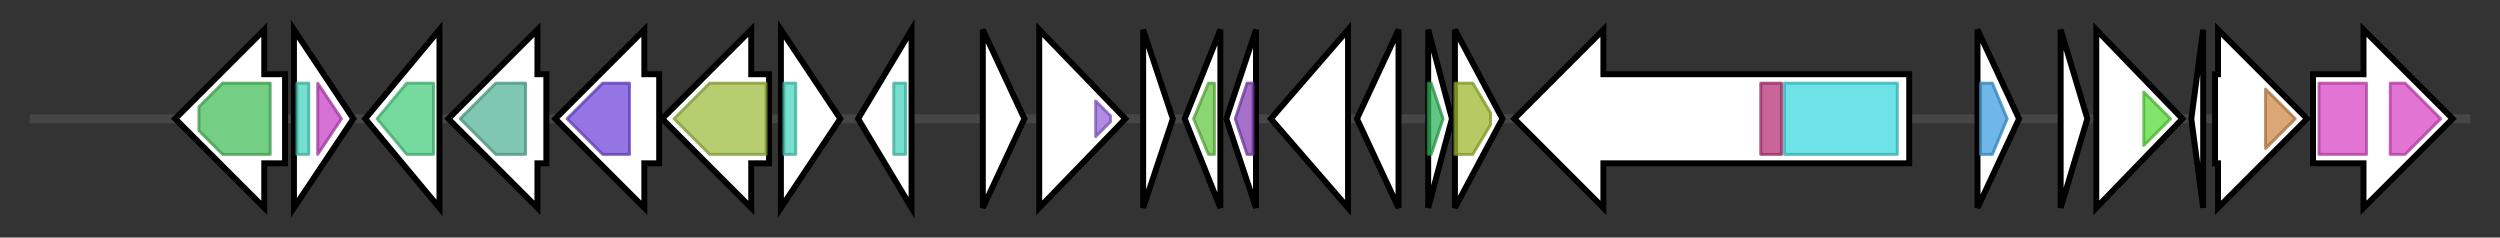 <svg version="1.1" baseProfile="full" xmlns="http://www.w3.org/2000/svg" width="841.967" height="80">
	<rect width="100%" height="100%" fill="#333333" stroke="none"/>
	<g>
		<line x1="10" y1="40.0" x2="831.967" y2="40.0" style="stroke:rgb(70,70,70); stroke-width:3 "/>
		<g>
			<title> (ctg1_481)</title>
			<polygon class=" (ctg1_481)" points="96,25 89,25 89,10 59,40 89,70 89,55 96,55" fill="rgb(255,255,255)" fill-opacity="1.0" stroke="rgb(0,0,0)" stroke-width="2"  />
			<g>
				<title>HlyD_D23 (PF16576)
"Barrel-sandwich domain of CusB or HlyD membrane-fusion"</title>
				<polygon class="PF16576" points="67,36 75,28 91,28 91,52 75,52 67,44" stroke-linejoin="round" width="24" height="24" fill="rgb(70,190,92)" stroke="rgb(56,152,73)" stroke-width="1" opacity="0.75" />
			</g>
		</g>
		<g>
			<title> (ctg1_482)</title>
			<polygon class=" (ctg1_482)" points="99,10 119,40 99,70" fill="rgb(255,255,255)" fill-opacity="1.0" stroke="rgb(0,0,0)" stroke-width="2"  />
			<g>
				<title>TetR_N (PF00440)
"Bacterial regulatory proteins, tetR family"</title>
				<rect class="PF00440" x="100" y="28" stroke-linejoin="round" width="4" height="24" fill="rgb(73,212,190)" stroke="rgb(58,169,152)" stroke-width="1" opacity="0.75" />
			</g>
			<g>
				<title>TetR_C_7 (PF14246)
"AefR-like transcriptional repressor, C-terminal domain"</title>
				<polygon class="PF14246" points="107,28 107,28 115,40 107,52 107,52" stroke-linejoin="round" width="11" height="24" fill="rgb(198,67,196)" stroke="rgb(158,53,156)" stroke-width="1" opacity="0.75" />
			</g>
		</g>
		<g>
			<title> (ctg1_483)</title>
			<polygon class=" (ctg1_483)" points="123,40 148,10 148,70" fill="rgb(255,255,255)" fill-opacity="1.0" stroke="rgb(0,0,0)" stroke-width="2"  />
			<g>
				<title>adh_short_C2 (PF13561)
"Enoyl-(Acyl carrier protein) reductase"</title>
				<polygon class="PF13561" points="127,40 137,28 146,28 146,52 137,52" stroke-linejoin="round" width="23" height="24" fill="rgb(73,205,127)" stroke="rgb(58,164,101)" stroke-width="1" opacity="0.75" />
			</g>
		</g>
		<g>
			<title> (ctg1_484)</title>
			<polygon class=" (ctg1_484)" points="184,25 181,25 181,10 151,40 181,70 181,55 184,55" fill="rgb(255,255,255)" fill-opacity="1.0" stroke="rgb(0,0,0)" stroke-width="2"  />
			<g>
				<title>Abhydrolase_1 (PF00561)
"alpha/beta hydrolase fold"</title>
				<polygon class="PF00561" points="155,40 167,28 177,28 177,52 167,52" stroke-linejoin="round" width="25" height="24" fill="rgb(86,180,151)" stroke="rgb(68,144,120)" stroke-width="1" opacity="0.75" />
			</g>
		</g>
		<g>
			<title> (ctg1_485)</title>
			<polygon class=" (ctg1_485)" points="222,25 217,25 217,10 187,40 217,70 217,55 222,55" fill="rgb(255,255,255)" fill-opacity="1.0" stroke="rgb(0,0,0)" stroke-width="2"  />
			<g>
				<title>Abhydrolase_6 (PF12697)
"Alpha/beta hydrolase family"</title>
				<polygon class="PF12697" points="191,40 203,28 212,28 212,52 203,52" stroke-linejoin="round" width="25" height="24" fill="rgb(113,71,219)" stroke="rgb(90,56,175)" stroke-width="1" opacity="0.75" />
			</g>
		</g>
		<g>
			<title> (ctg1_486)</title>
			<polygon class=" (ctg1_486)" points="259,25 253,25 253,10 223,40 253,70 253,55 259,55" fill="rgb(255,255,255)" fill-opacity="1.0" stroke="rgb(0,0,0)" stroke-width="2"  />
			<g>
				<title>Oxidored_FMN (PF00724)
"NADH:flavin oxidoreductase / NADH oxidase family"</title>
				<polygon class="PF00724" points="227,40 239,28 258,28 258,52 239,52" stroke-linejoin="round" width="33" height="24" fill="rgb(157,188,65)" stroke="rgb(125,150,52)" stroke-width="1" opacity="0.75" />
			</g>
		</g>
		<g>
			<title> (ctg1_487)</title>
			<polygon class=" (ctg1_487)" points="263,10 283,40 263,70" fill="rgb(255,255,255)" fill-opacity="1.0" stroke="rgb(0,0,0)" stroke-width="2"  />
			<g>
				<title>TetR_N (PF00440)
"Bacterial regulatory proteins, tetR family"</title>
				<rect class="PF00440" x="264" y="28" stroke-linejoin="round" width="4" height="24" fill="rgb(73,212,190)" stroke="rgb(58,169,152)" stroke-width="1" opacity="0.75" />
			</g>
		</g>
		<g>
			<title> (ctg1_488)</title>
			<polygon class=" (ctg1_488)" points="289,40 307,10 307,70" fill="rgb(255,255,255)" fill-opacity="1.0" stroke="rgb(0,0,0)" stroke-width="2"  />
			<g>
				<title>TetR_N (PF00440)
"Bacterial regulatory proteins, tetR family"</title>
				<rect class="PF00440" x="301" y="28" stroke-linejoin="round" width="4" height="24" fill="rgb(73,212,190)" stroke="rgb(58,169,152)" stroke-width="1" opacity="0.75" />
			</g>
		</g>
		<g>
			<title> (ctg1_489)</title>
			<polygon class=" (ctg1_489)" points="331,10 345,40 331,70" fill="rgb(255,255,255)" fill-opacity="1.0" stroke="rgb(0,0,0)" stroke-width="2"  />
		</g>
		<g>
			<title> (ctg1_490)</title>
			<polygon class=" (ctg1_490)" points="350,10 379,40 350,70" fill="rgb(255,255,255)" fill-opacity="1.0" stroke="rgb(0,0,0)" stroke-width="2"  />
			<g>
				<title>HNH_2 (PF13391)
"HNH endonuclease"</title>
				<polygon class="PF13391" points="369,34 374,39 374,41 369,46" stroke-linejoin="round" width="5" height="24" fill="rgb(150,101,220)" stroke="rgb(120,80,176)" stroke-width="1" opacity="0.75" />
			</g>
		</g>
		<g>
			<title> (ctg1_491)</title>
			<polygon class=" (ctg1_491)" points="385,10 395,40 385,70" fill="rgb(255,255,255)" fill-opacity="1.0" stroke="rgb(0,0,0)" stroke-width="2"  />
		</g>
		<g>
			<title> (ctg1_492)</title>
			<polygon class=" (ctg1_492)" points="399,40 411,10 411,70" fill="rgb(255,255,255)" fill-opacity="1.0" stroke="rgb(0,0,0)" stroke-width="2"  />
			<g>
				<title>DUF2750 (PF11042)
"Protein of unknown function (DUF2750)"</title>
				<polygon class="PF11042" points="402,40 407,28 409,28 409,52 407,52" stroke-linejoin="round" width="10" height="24" fill="rgb(100,198,67)" stroke="rgb(80,158,53)" stroke-width="1" opacity="0.75" />
			</g>
		</g>
		<g>
			<title> (ctg1_493)</title>
			<polygon class=" (ctg1_493)" points="413,40 423,10 423,70" fill="rgb(255,255,255)" fill-opacity="1.0" stroke="rgb(0,0,0)" stroke-width="2"  />
			<g>
				<title>RraB (PF06877)
"Regulator of ribonuclease activity B"</title>
				<polygon class="PF06877" points="416,40 420,28 422,28 422,52 420,52" stroke-linejoin="round" width="9" height="24" fill="rgb(134,65,184)" stroke="rgb(107,52,147)" stroke-width="1" opacity="0.75" />
			</g>
		</g>
		<g>
			<title> (ctg1_494)</title>
			<polygon class=" (ctg1_494)" points="428,40 454,10 454,70" fill="rgb(255,255,255)" fill-opacity="1.0" stroke="rgb(0,0,0)" stroke-width="2"  />
		</g>
		<g>
			<title> (ctg1_495)</title>
			<polygon class=" (ctg1_495)" points="457,40 471,10 471,70" fill="rgb(255,255,255)" fill-opacity="1.0" stroke="rgb(0,0,0)" stroke-width="2"  />
		</g>
		<g>
			<title> (ctg1_496)</title>
			<polygon class=" (ctg1_496)" points="481,10 489,40 481,70" fill="rgb(255,255,255)" fill-opacity="1.0" stroke="rgb(0,0,0)" stroke-width="2"  />
			<g>
				<title>YjhX_toxin (PF09857)
"Putative toxin of bacterial toxin-antitoxin pair"</title>
				<polygon class="PF09857" points="481,28 482,28 486,40 482,52 481,52" stroke-linejoin="round" width="8" height="24" fill="rgb(47,178,88)" stroke="rgb(37,142,70)" stroke-width="1" opacity="0.75" />
			</g>
		</g>
		<g>
			<title> (ctg1_497)</title>
			<polygon class=" (ctg1_497)" points="490,10 506,40 490,70" fill="rgb(255,255,255)" fill-opacity="1.0" stroke="rgb(0,0,0)" stroke-width="2"  />
			<g>
				<title>Acetyltransf_9 (PF13527)
"Acetyltransferase (GNAT) domain"</title>
				<polygon class="PF13527" points="490,28 496,28 502,38 502,42 496,52 490,52" stroke-linejoin="round" width="12" height="24" fill="rgb(157,184,47)" stroke="rgb(125,147,37)" stroke-width="1" opacity="0.75" />
			</g>
		</g>
		<g>
			<title> (ctg1_498)</title>
			<polygon class=" (ctg1_498)" points="643,25 540,25 540,10 510,40 540,70 540,55 643,55" fill="rgb(255,255,255)" fill-opacity="1.0" stroke="rgb(0,0,0)" stroke-width="2"  />
			<g>
				<title>AMP-binding_C (PF13193)
"AMP-binding enzyme C-terminal domain"</title>
				<rect class="PF13193" x="593" y="28" stroke-linejoin="round" width="7" height="24" fill="rgb(182,50,118)" stroke="rgb(145,39,94)" stroke-width="1" opacity="0.75" />
			</g>
			<g>
				<title>AMP-binding (PF00501)
"AMP-binding enzyme"</title>
				<rect class="PF00501" x="601" y="28" stroke-linejoin="round" width="38" height="24" fill="rgb(60,217,223)" stroke="rgb(48,173,178)" stroke-width="1" opacity="0.75" />
			</g>
		</g>
		<g>
			<title> (ctg1_499)</title>
			<polygon class=" (ctg1_499)" points="666,10 680,40 666,70" fill="rgb(255,255,255)" fill-opacity="1.0" stroke="rgb(0,0,0)" stroke-width="2"  />
			<g>
				<title>DUF4440 (PF14534)
"Domain of unknown function (DUF4440)"</title>
				<polygon class="PF14534" points="667,28 671,28 676,40 671,52 667,52" stroke-linejoin="round" width="11" height="24" fill="rgb(63,159,224)" stroke="rgb(50,127,179)" stroke-width="1" opacity="0.75" />
			</g>
		</g>
		<g>
			<title> (ctg1_500)</title>
			<polygon class=" (ctg1_500)" points="694,10 703,40 694,70" fill="rgb(255,255,255)" fill-opacity="1.0" stroke="rgb(0,0,0)" stroke-width="2"  />
		</g>
		<g>
			<title> (ctg1_501)</title>
			<polygon class=" (ctg1_501)" points="706,10 735,40 706,70" fill="rgb(255,255,255)" fill-opacity="1.0" stroke="rgb(0,0,0)" stroke-width="2"  />
			<g>
				<title>TIR_2 (PF13676)
"TIR domain"</title>
				<polygon class="PF13676" points="722,31 731,40 722,49" stroke-linejoin="round" width="12" height="24" fill="rgb(87,220,58)" stroke="rgb(69,176,46)" stroke-width="1" opacity="0.75" />
			</g>
		</g>
		<g>
			<title> (ctg1_502)</title>
			<polygon class=" (ctg1_502)" points="738,40 742,10 742,70" fill="rgb(255,255,255)" fill-opacity="1.0" stroke="rgb(0,0,0)" stroke-width="2"  />
		</g>
		<g>
			<title> (ctg1_503)</title>
			<polygon class=" (ctg1_503)" points="746,25 747,25 747,10 777,40 747,70 747,55 746,55" fill="rgb(255,255,255)" fill-opacity="1.0" stroke="rgb(0,0,0)" stroke-width="2"  />
			<g>
				<title>Chrome_Resist (PF09828)
"Chromate resistance exported protein"</title>
				<polygon class="PF09828" points="763,30 773,40 763,50" stroke-linejoin="round" width="12" height="24" fill="rgb(208,138,73)" stroke="rgb(166,110,58)" stroke-width="1" opacity="0.75" />
			</g>
		</g>
		<g>
			<title> (ctg1_504)</title>
			<polygon class=" (ctg1_504)" points="779,25 796,25 796,10 826,40 796,70 796,55 779,55" fill="rgb(255,255,255)" fill-opacity="1.0" stroke="rgb(0,0,0)" stroke-width="2"  />
			<g>
				<title>Chromate_transp (PF02417)
"Chromate transporter"</title>
				<rect class="PF02417" x="781" y="28" stroke-linejoin="round" width="16" height="24" fill="rgb(216,70,196)" stroke="rgb(172,56,156)" stroke-width="1" opacity="0.75" />
			</g>
			<g>
				<title>Chromate_transp (PF02417)
"Chromate transporter"</title>
				<polygon class="PF02417" points="805,28 810,28 822,40 810,52 805,52" stroke-linejoin="round" width="19" height="24" fill="rgb(216,70,196)" stroke="rgb(172,56,156)" stroke-width="1" opacity="0.75" />
			</g>
		</g>
	</g>
</svg>
